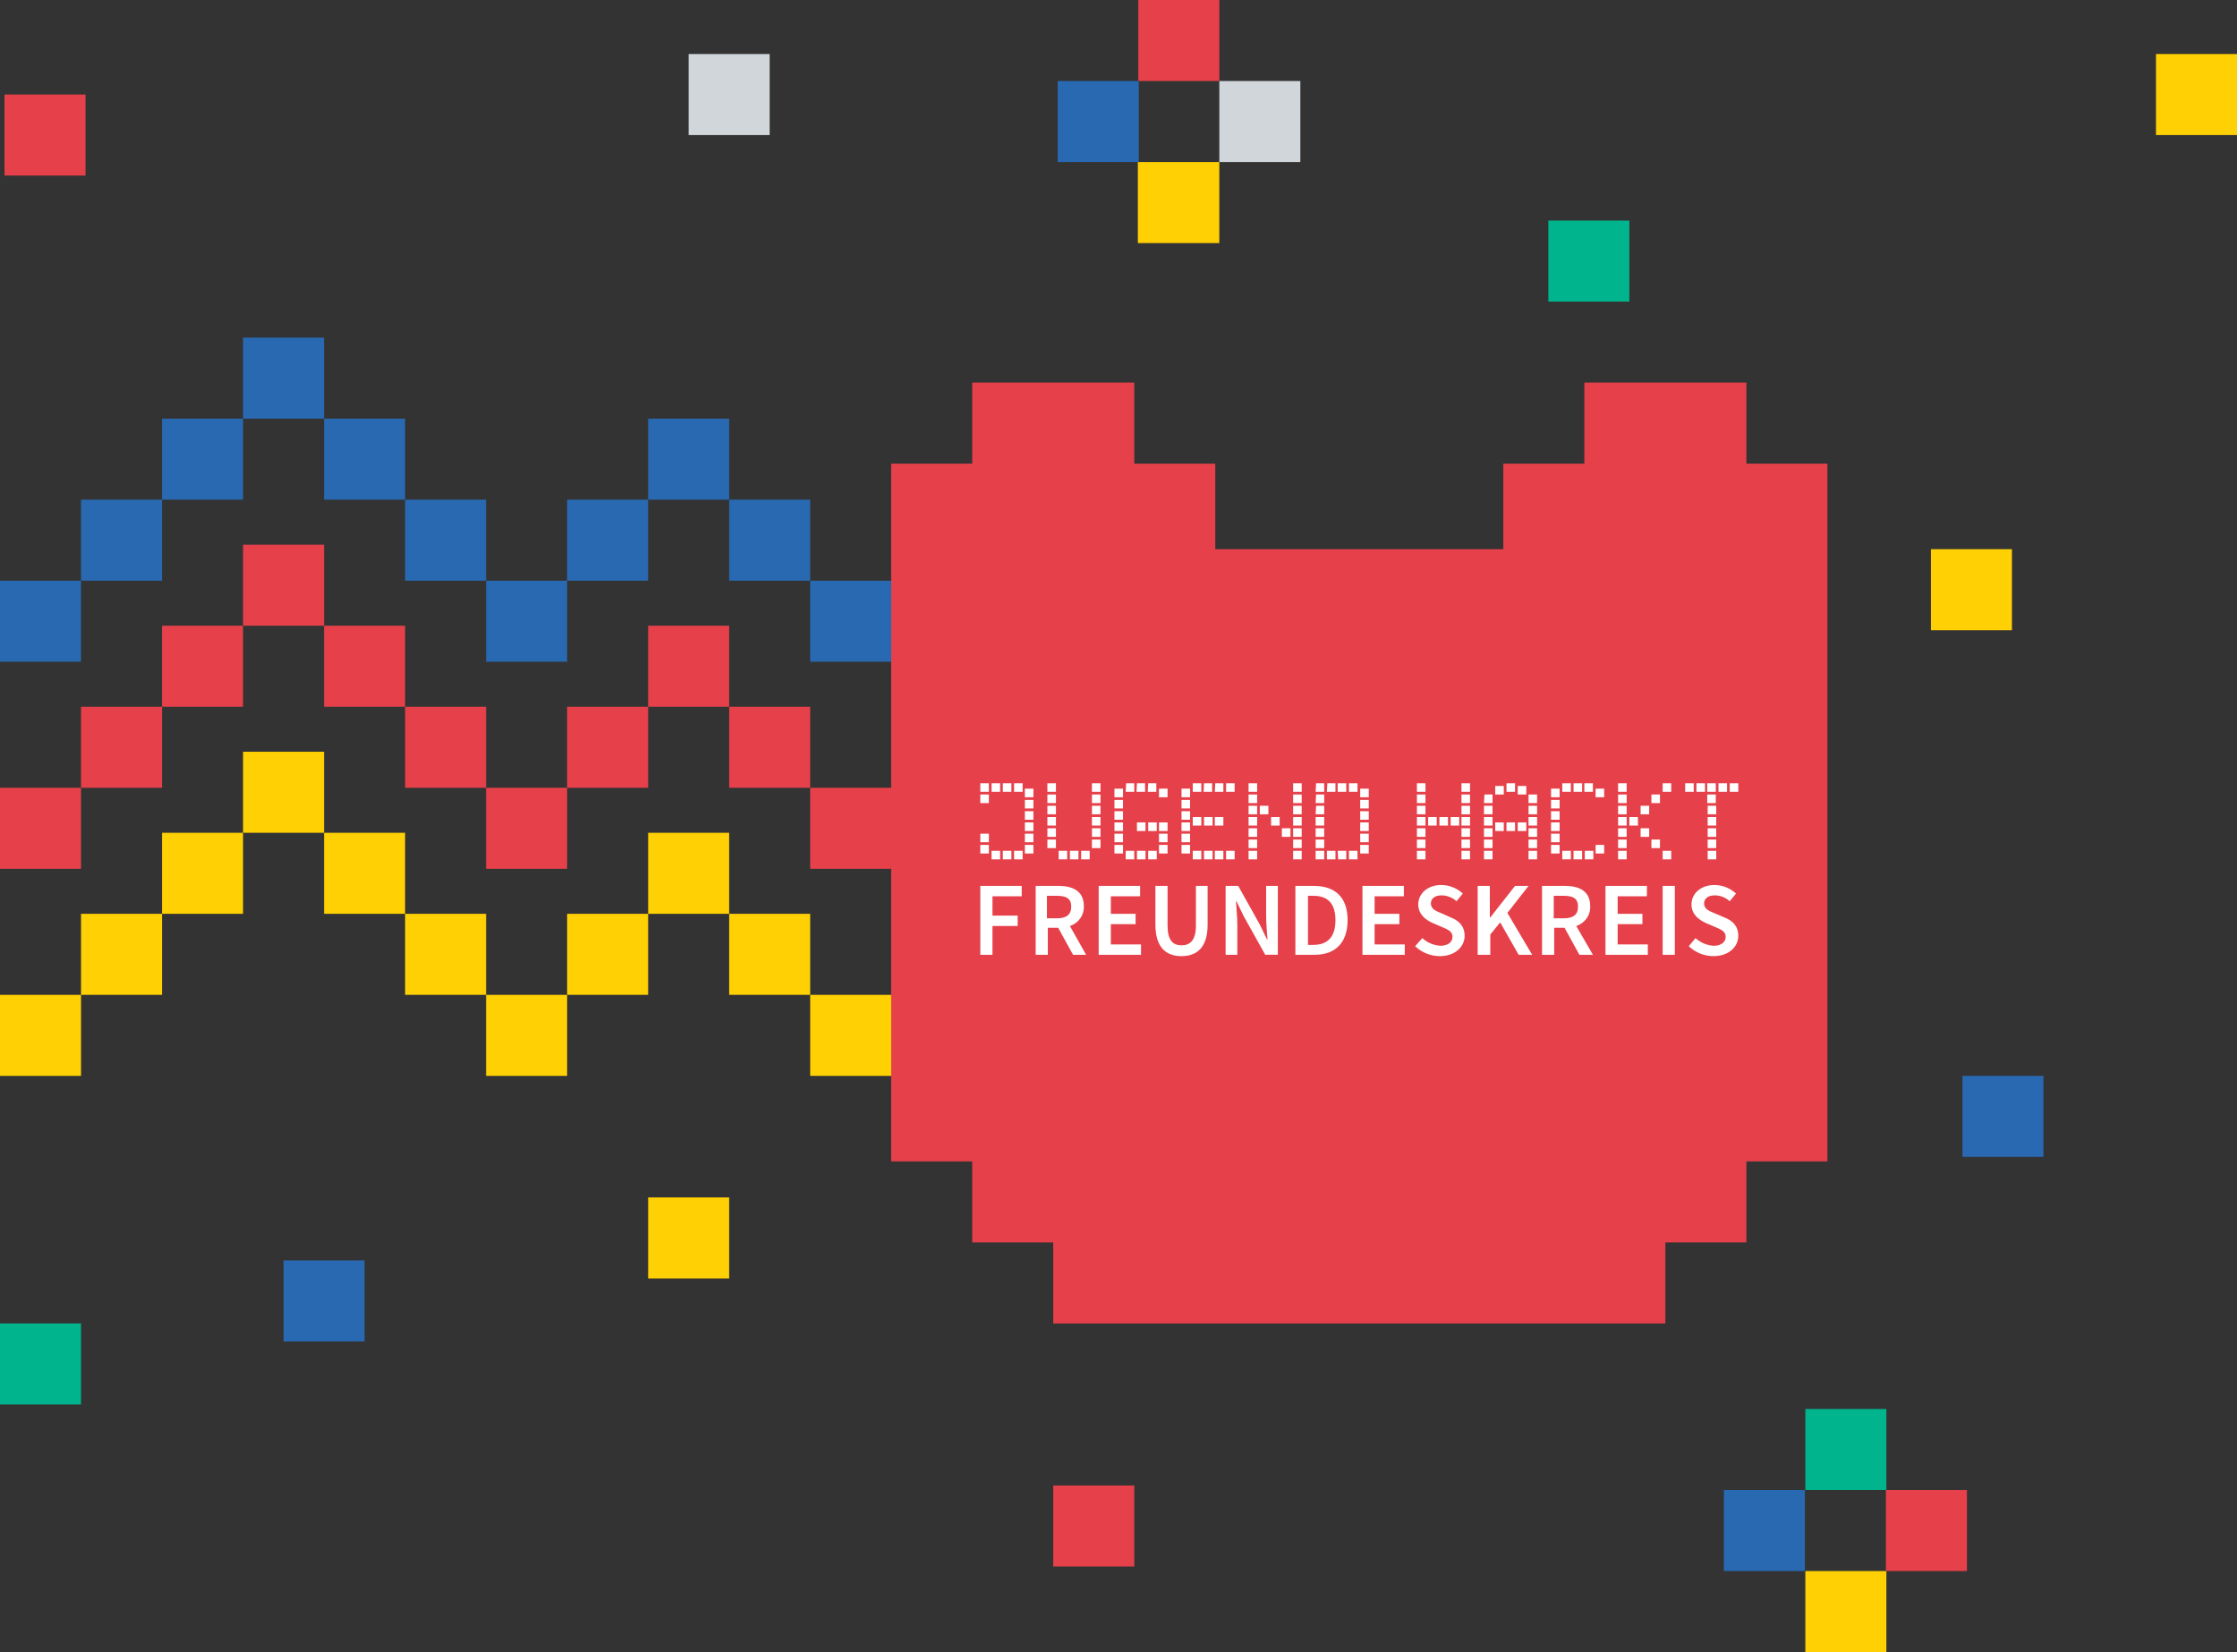 <svg xmlns="http://www.w3.org/2000/svg" xmlns:xlink="http://www.w3.org/1999/xlink" x="0px" y="0px"
	 viewBox="0 0 497 367" style="enable-background:new 0 0 497 367;" xml:space="preserve">
<rect x="0" y="0" width="497" height="367" fill="#333333" stroke="none"/>
<style type="text/css">
	.st0{fill:#2969B2;}
	.st1{fill:#E6414A;}
	.st2{fill:#FFD003;}
	.st3{fill:#00B48D;}
	.st4{fill:#D1D6DA;}
	.st5{fill:#FFFFFF;}
</style>
<title>Freundeskreis Nyan</title>
<rect id="Rechteck_129_2_" x="126" y="111" class="st0" width="18" height="18"/>
<rect id="Rechteck_162" x="126" y="157" class="st1" width="18" height="18"/>
<rect id="Rechteck_140" x="36" y="93" class="st0" width="18" height="18"/>
<rect id="Rechteck_153" x="36" y="139" class="st1" width="18" height="18"/>
<rect id="Rechteck_130_2_" x="162" y="111" class="st0" width="18" height="18"/>
<rect id="Rechteck_163" x="162" y="157" class="st1" width="18" height="18"/>
<rect id="Rechteck_142" x="72" y="93" class="st0" width="18" height="18"/>
<rect id="Rechteck_155" x="72" y="139" class="st1" width="18" height="18"/>
<rect id="Rechteck_131_2_" x="180" y="129" class="st0" width="18" height="18"/>
<rect id="Rechteck_165" x="180" y="175" class="st1" width="18" height="18"/>
<rect id="Rechteck_144" x="108" y="129" class="st0" width="18" height="18"/>
<rect id="Rechteck_156" x="108" y="175" class="st1" width="18" height="18"/>
<rect id="Rechteck_146" y="129" class="st0" width="18" height="18"/>
<rect id="Rechteck_158" y="175" class="st1" width="18" height="18"/>
<rect id="Rechteck_143" x="90" y="111" class="st0" width="18" height="18"/>
<rect id="Rechteck_159" x="90" y="157" class="st1" width="18" height="18"/>
<rect id="Rechteck_145" x="18" y="111" class="st0" width="18" height="18"/>
<rect id="Rechteck_160" x="18" y="157" class="st1" width="18" height="18"/>
<rect id="Rechteck_132_2_" x="144" y="93" class="st0" width="18" height="18"/>
<rect id="Rechteck_164" x="144" y="139" class="st1" width="18" height="18"/>
<rect id="Rechteck_141" x="54" y="75" class="st0" width="18" height="18"/>
<rect id="Rechteck_161" x="54" y="121" class="st1" width="18" height="18"/>
<g>
	<rect id="Rechteck_183" x="126" y="203" class="st2" width="18" height="18"/>
	<rect id="Rechteck_188" x="36" y="185" class="st2" width="18" height="18"/>
	<rect id="Rechteck_182" x="162" y="203" class="st2" width="18" height="18"/>
	<rect id="Rechteck_187" x="72" y="185" class="st2" width="18" height="18"/>
	<rect id="Rechteck_181" x="180" y="221" class="st2" width="18" height="18"/>
	<rect id="Rechteck_184" x="108" y="221" class="st2" width="18" height="18"/>
	<rect id="Rechteck_190" y="221" class="st2" width="18" height="18"/>
	<rect id="Rechteck_185" x="90" y="203" class="st2" width="18" height="18"/>
	<rect id="Rechteck_189" x="18" y="203" class="st2" width="18" height="18"/>
	<rect id="Rechteck_186" x="144" y="185" class="st2" width="18" height="18"/>
	<rect id="Rechteck_195" x="54" y="167" class="st2" width="18" height="18"/>
</g>
<rect id="Rechteck_133" y="294" class="st3" width="18" height="18"/>
<rect id="Rechteck_135" x="436" y="239" class="st0" width="18" height="18"/>
<rect x="63" y="280" class="st0" width="18" height="18"/>
<rect id="Rechteck_129" x="1" y="21" class="st1" width="18" height="18"/>
<rect x="234" y="330" class="st1" width="18" height="18"/>
<rect id="Rechteck_131" x="144" y="266" class="st2" width="18" height="18"/>
<rect x="479" y="12" class="st2" width="18" height="18"/>
<rect x="429" y="122" class="st2" width="18" height="18"/>
<rect id="Rechteck_132" x="153" y="12" class="st4" width="18" height="18"/>
<g id="Group-12" transform="translate(263.5, 27) scale(-1, -1) translate(-263.5, -27) translate(236, 0)">
	<rect id="Rechteck_129_1_" x="20.1" y="36" class="st1" width="18" height="18"/>
	<rect id="Rechteck_130_1_" x="20.1" class="st2" width="18.1" height="18"/>
	<rect id="Rechteck_131_1_" x="2.1" y="18" class="st4" width="18" height="18"/>
	<rect id="Rechteck_132_1_" x="38" y="18" class="st0" width="18" height="18"/>
</g>
<g transform="translate(385, 313)">
	<rect x="16.1" y="36" class="st2" width="18" height="18"/>
	<rect x="16.1" class="st3" width="18" height="18"/>
	<rect x="-2" y="18" class="st0" width="18" height="18"/>
	<rect x="34" y="18" class="st1" width="18" height="18"/>
</g>
<g id="Gruppe_388" transform="translate(200, 85)">
	<g id="Gruppe_228">
		<polygon id="Pfad_1128" class="st1" points="152,0 152,18 134,18 134,37 70,37 70,18 52,18 52,0 16,0 16,18 -2,18 -2,173 16,173
			16,191 34,191 34,209 170,209 170,191 188,191 188,173 206,173 206,18 188,18 188,0 		"/>
	</g>
</g>
<g>
	<path class="st5" d="M220.3,190.9h1.9V189h-1.9V190.9z M222.8,190.9h1.9V189h-1.9V190.9z M225.3,190.9h1.9V189h-1.9V190.9z
		 M235.2,190.9h1.9V189h-1.9V190.9z M237.7,190.9h1.9V189h-1.9V190.9z M240.2,190.9h1.9V189h-1.9V190.9z M250.1,190.9h1.9V189h-1.9
		V190.9z M252.6,190.9h1.9V189h-1.9V190.9z M255.1,190.9h1.9V189h-1.9V190.9z M265,190.9h1.9V189H265V190.9z M267.5,190.9h1.9V189
		h-1.9V190.9z M269.9,190.9h1.9V189h-1.9L269.9,190.9z M272.4,190.9h1.9V189h-1.9V190.9z M277.4,190.9h1.9V189h-1.9V190.9z
		 M287.3,190.9h1.9V189h-1.9V190.9z M292.3,190.9h1.9V189h-1.9L292.3,190.9z M294.8,190.9h1.9V189h-1.9V190.9z M297.3,190.9h1.8V189
		h-1.9L297.3,190.9z M299.7,190.9h1.9V189h-1.9V190.9z M314.8,190.9h1.9V189h-1.9V190.9z M324.7,190.9h1.9V189h-1.9V190.9z
		 M329.7,190.9h1.9V189h-1.9V190.9z M339.6,190.9h1.9V189h-1.9V190.9z M347.1,190.9h1.9V189h-1.9V190.9z M349.6,190.9h1.9V189h-1.9
		V190.9z M352.1,190.9h1.9V189h-1.9V190.9z M359.5,190.9h1.9V189h-1.9L359.5,190.9z M369.4,190.9h1.9V189h-1.9V190.9z M379.4,190.9
		h1.9V189h-1.9V190.9z M217.8,189.6h1.9v-1.9h-1.9V189.6z M227.7,189.6h1.9v-1.9h-1.9V189.6z M247.6,189.6h1.9v-1.9h-1.9V189.6z
		 M257.5,189.6h1.9v-1.9h-1.9V189.6z M262.5,189.6h1.9v-1.9h-1.9V189.6z M302.2,189.6h1.9v-1.9h-1.9V189.6z M344.6,189.6h1.9v-1.9
		h-1.9V189.6z M354.5,189.6h1.9v-1.9h-1.9L354.5,189.6z M232.7,188.4h1.9v-1.9h-1.9V188.4z M242.6,188.4h1.9v-1.9h-1.9L242.6,188.4z
		 M277.4,188.4h1.9v-1.9h-1.9V188.4z M287.3,188.4h1.9v-1.9h-1.9V188.4z M292.3,188.4h1.9v-1.9h-1.9V188.4z M314.8,188.4h1.9v-1.9
		h-1.9V188.4z M324.7,188.4h1.9v-1.9h-1.9V188.4z M329.7,188.4h1.9v-1.9h-1.9V188.4z M339.6,188.4h1.9v-1.9h-1.9V188.4z
		 M359.5,188.4h1.9v-1.9h-1.9L359.5,188.4z M366.9,188.4h1.9v-1.9h-1.9V188.4z M379.4,188.4h1.9v-1.9h-1.9V188.4z M217.8,187.1h1.9
		v-1.9h-1.9V187.1z M227.7,187.1h1.9v-1.9h-1.9V187.1z M247.6,187.1h1.9v-1.9h-1.9V187.1z M257.5,187.1h1.9v-1.9h-1.9V187.1z
		 M262.5,187.1h1.9v-1.9h-1.9V187.1z M302.2,187.1h1.9v-1.9h-1.9V187.1z M344.6,187.1h1.9v-1.9h-1.9V187.1z M232.7,185.9h1.9V184
		h-1.9V185.9z M242.6,185.9h1.9V184h-1.9L242.6,185.9z M277.4,185.9h1.9V184h-1.9V185.9z M284.8,185.9h1.9V184h-1.9L284.8,185.9z
		 M287.3,185.9h1.9V184h-1.9V185.9z M292.3,185.9h1.9V184h-1.9V185.9z M314.8,185.9h1.9V184h-1.9V185.9z M324.7,185.9h1.9V184h-1.9
		V185.9z M329.7,185.9h1.9V184h-1.9V185.9z M339.6,185.9h1.9V184h-1.9V185.9z M359.5,185.9h1.9V184h-1.9L359.5,185.9z M364.5,185.9
		h1.9V184h-1.9V185.9z M379.4,185.9h1.9V184h-1.9V185.9z M227.7,184.6h1.9v-1.9h-1.9V184.6z M247.6,184.6h1.9v-1.9h-1.9V184.6z
		 M252.6,184.6h1.9v-1.9h-1.9L252.6,184.6z M255.1,184.6h1.9v-1.9h-1.9V184.6z M257.5,184.6h1.9v-1.9h-1.9V184.6z M262.5,184.6h1.9
		v-1.9h-1.9V184.6z M302.2,184.6h1.9v-1.9h-1.9V184.6z M332.2,184.6h1.9v-1.9h-1.9V184.6z M334.7,184.6h1.9v-1.9h-1.9V184.6z
		 M337.2,184.6h1.9v-1.9h-1.9V184.6z M344.6,184.6h1.9v-1.9h-1.9V184.6z M232.7,183.4h1.9v-1.9h-1.9V183.4z M242.6,183.4h1.9v-1.9
		h-1.9L242.6,183.4z M265,183.4h1.9v-1.9H265V183.4z M267.5,183.4h1.9v-1.9h-1.9V183.4z M269.9,183.4h1.9v-1.9h-1.9V183.4z
		 M277.4,183.4h1.9v-1.9h-1.9V183.4z M282.4,183.4h1.9v-1.9h-1.9V183.4z M287.3,183.4h1.9v-1.9h-1.9V183.4z M292.3,183.4h1.9v-1.9
		h-1.9L292.3,183.4z M314.8,183.4h1.9v-1.9h-1.9V183.4z M317.3,183.4h1.9v-1.9h-1.9L317.3,183.4z M319.8,183.4h1.9v-1.9h-1.9V183.4z
		 M322.3,183.4h1.9v-1.9h-1.9V183.4z M324.7,183.4h1.9v-1.9h-1.9V183.4z M329.7,183.4h1.9v-1.9h-1.9V183.4z M339.6,183.4h1.9v-1.9
		h-1.9V183.4z M359.5,183.4h1.9v-1.9h-1.9L359.5,183.4z M362,183.4h1.9v-1.9H362V183.4z M379.4,183.4h1.9v-1.9h-1.9V183.4z
		 M227.7,182.1h1.9v-1.9h-1.9V182.1z M247.6,182.1h1.9v-1.9h-1.9V182.1z M262.5,182.1h1.9v-1.9h-1.9V182.1z M302.2,182.1h1.9v-1.9
		h-1.9V182.1z M344.6,182.1h1.9v-1.9h-1.9V182.1z M232.7,180.9h1.9V179h-1.9V180.9z M242.6,180.9h1.9V179h-1.9V180.9z M277.4,180.9
		h1.9V179h-1.9V180.9z M279.9,180.9h1.9V179h-1.9V180.9z M287.3,180.9h1.9V179h-1.9V180.9z M292.3,180.9h1.9V179h-1.8L292.3,180.9z
		 M314.8,180.9h1.9V179h-1.9V180.9z M324.7,180.9h1.9V179h-1.9V180.9z M329.7,180.9h1.9V179h-1.9V180.9z M339.6,180.9h1.9V179h-1.9
		V180.9z M359.5,180.9h1.9V179h-1.9L359.5,180.9z M364.5,180.9h1.9V179h-1.9V180.9z M379.4,180.9h1.9V179h-1.9V180.9z M227.7,179.6
		h1.9v-1.9h-1.9V179.6z M247.6,179.6h1.9v-1.9h-1.9V179.6z M262.5,179.6h1.9v-1.9h-1.9V179.6z M302.2,179.6h1.9v-1.9h-1.9V179.6z
		 M344.6,179.6h1.9v-1.9h-1.9V179.6z M217.8,178.4h1.9v-1.9h-1.9V178.4z M232.7,178.4h1.9v-1.9h-1.9V178.4z M242.6,178.4h1.9v-1.9
		h-1.9V178.4z M277.4,178.4h1.9v-1.9h-1.9V178.4z M287.3,178.4h1.9v-1.9h-1.9V178.4z M292.3,178.4h1.9v-1.9h-1.8L292.3,178.4z
		 M314.8,178.4h1.9v-1.9h-1.9V178.4z M324.7,178.4h1.9v-1.9h-1.9V178.4z M329.7,178.4h1.9v-1.9h-1.8L329.7,178.4z M339.6,178.4h1.9
		v-1.9h-1.9V178.4z M359.5,178.4h1.9v-1.9h-1.9L359.5,178.4z M366.9,178.4h1.9v-1.9h-1.9V178.4z M379.3,178.4h1.9v-1.9h-1.9V178.4z
		 M227.7,177.1h1.9v-1.9h-1.9V177.1z M247.6,177.1h1.9v-1.9h-1.9V177.1z M257.5,177.1h1.9v-1.9h-1.9V177.1z M262.5,177.1h1.9v-1.9
		h-1.9V177.1z M302.2,177.1h1.9v-1.9h-1.9V177.1z M344.6,177.1h1.9v-1.9h-1.9V177.1z M354.5,177.1h1.9v-1.9h-1.9L354.5,177.1z
		 M332.2,176.5h1.9v-1.9h-1.9V176.5z M337.2,176.5h1.9v-1.9h-1.9V176.5z M217.8,175.9h1.9V174h-1.9V175.9z M220.3,175.9h1.9V174
		h-1.9V175.9z M222.8,175.9h1.9V174h-1.9V175.9z M225.3,175.9h1.9V174h-1.9V175.9z M232.7,175.9h1.9V174h-1.9V175.9z M242.6,175.9
		h1.9V174h-1.9V175.9z M250.1,175.9h1.9V174h-1.8L250.1,175.9z M252.5,175.9h1.9V174h-1.8L252.5,175.9z M255,175.9h1.9V174h-1.8
		L255,175.9z M265,175.9h1.9V174H265L265,175.9z M267.4,175.9h1.9V174h-1.8L267.4,175.9z M269.9,175.9h1.9V174h-1.8L269.9,175.9z
		 M272.4,175.9h1.9V174h-1.9L272.4,175.9z M277.4,175.9h1.9V174h-1.9V175.9z M287.3,175.9h1.9V174h-1.9V175.9z M292.3,175.9h1.9V174
		h-1.8L292.3,175.9z M294.8,175.9h1.9V174h-1.8L294.8,175.9z M297.2,175.9h1.9V174h-1.9V175.9z M299.7,175.9h1.9V174h-1.9V175.9z
		 M314.8,175.9h1.9V174h-1.9V175.9z M324.7,175.9h1.9V174h-1.9V175.9z M334.7,175.9h1.9V174h-1.9V175.9z M347.1,175.9h1.9V174h-1.9
		V175.9z M349.6,175.9h1.9V174h-1.9V175.9z M352,175.9h1.9V174H352V175.9z M359.5,175.9h1.9V174h-1.9L359.5,175.9z M369.4,175.9h1.9
		V174h-1.9V175.9z M374.4,175.9h1.9V174h-1.9V175.9z M376.9,175.9h1.9V174h-1.9V175.9z M379.3,175.9h1.9V174h-1.9V175.9z
		 M381.8,175.9h1.9V174h-1.9V175.9z M384.3,175.9h1.9V174h-1.9L384.3,175.9z"/>
	<path class="st5" d="M375.2,210.2c1.5,1.4,3.4,2.2,5.5,2.2c3.4,0,5.5-2.1,5.5-4.5c0-2.2-1.3-3.4-3.1-4.1l-2.1-0.9
		c-1.3-0.5-2.4-1-2.4-2.2c0-1.1,0.9-1.8,2.4-1.8c1.2,0,2.4,0.5,3.3,1.3l1.4-1.7c-1.3-1.2-3-1.9-4.8-1.9c-3,0-5.1,1.9-5.1,4.3
		c0,2.2,1.6,3.4,3.1,4.1l2.1,0.9c1.4,0.6,2.4,1,2.4,2.2s-1,2-2.7,2c-1.5-0.1-2.9-0.7-4-1.7L375.2,210.2z M369.4,212.1h2.7v-15.3
		h-2.7V212.1z M356.7,212.1h9.4v-2.3h-6.7v-4.5h5.5V203h-5.5v-3.9h6.5v-2.3h-9.2V212.1z M353.9,212.1l-3.7-6.4
		c1.9-0.6,3.2-2.4,3.1-4.4c0-3.4-2.5-4.5-5.6-4.5h-5.1v15.3h2.7v-6h2.3l3.3,6H353.9z M345.2,199h2.2c2.1,0,3.2,0.6,3.2,2.4
		c0,1.8-1.1,2.6-3.2,2.6h-2.2V199z M328.4,212.1h2.7v-4.5l2.2-2.7l4.1,7.2h3l-5.5-9.3l4.7-6h-3l-5.5,7h-0.1v-7h-2.7V212.1z
		 M314.4,210.2c1.5,1.4,3.4,2.2,5.5,2.2c3.4,0,5.5-2.1,5.5-4.5c0-2.2-1.3-3.4-3.1-4.1l-2-0.9c-1.3-0.5-2.4-1-2.4-2.2
		c0-1.1,0.9-1.8,2.4-1.8c1.2,0,2.4,0.5,3.3,1.3l1.4-1.7c-1.3-1.2-3-1.9-4.8-1.9c-3,0-5.1,1.9-5.1,4.3c0,2.2,1.6,3.4,3.1,4.1l2.1,0.9
		c1.4,0.6,2.4,1,2.4,2.2s-1,2-2.7,2c-1.5-0.1-2.9-0.7-4-1.7L314.4,210.2z M302.7,212.1h9.4v-2.3h-6.7v-4.5h5.5V203h-5.5v-3.9h6.5
		v-2.3h-9.2V212.1z M290.6,209.9V199h1.2c3.1,0,4.9,1.6,4.9,5.4s-1.8,5.5-4.9,5.5H290.6z M287.9,212.1h4.2c4.5,0,7.3-2.6,7.3-7.7
		s-2.8-7.6-7.5-7.6h-4.1V212.1z M272.3,212.1h2.6v-6.7c0-1.7-0.2-3.6-0.3-5.2h0.1l1.6,3.3l4.8,8.6h2.8v-15.3h-2.6v6.7
		c0,1.7,0.2,3.7,0.3,5.2h-0.1l-1.6-3.3l-4.8-8.6h-2.8L272.3,212.1z M256.7,205.4c0,5,2.3,7,5.8,7c3.5,0,5.8-2,5.8-7v-8.6h-2.6v8.8
		c0,3.3-1.3,4.4-3.2,4.4c-1.9,0-3.1-1.1-3.1-4.4v-8.8h-2.7V205.4z M244.1,212.1h9.4v-2.3h-6.7v-4.5h5.5V203h-5.5v-3.9h6.5v-2.3h-9.2
		V212.1z M241.3,212.1l-3.6-6.4c1.9-0.6,3.2-2.4,3.1-4.4c0-3.4-2.5-4.5-5.6-4.5h-5.1v15.3h2.7v-6h2.3l3.3,6H241.3z M232.6,199h2.2
		c2.1,0,3.2,0.6,3.2,2.4c0,1.8-1.1,2.6-3.2,2.6h-2.2V199z M217.8,212.1h2.7v-6.4h5.6v-2.3h-5.6v-4.3h6.5v-2.3h-9.2V212.1z"/>
</g>
<rect id="Rechteck_130" x="344" y="49" class="st3" width="18" height="18"/>
</svg>
